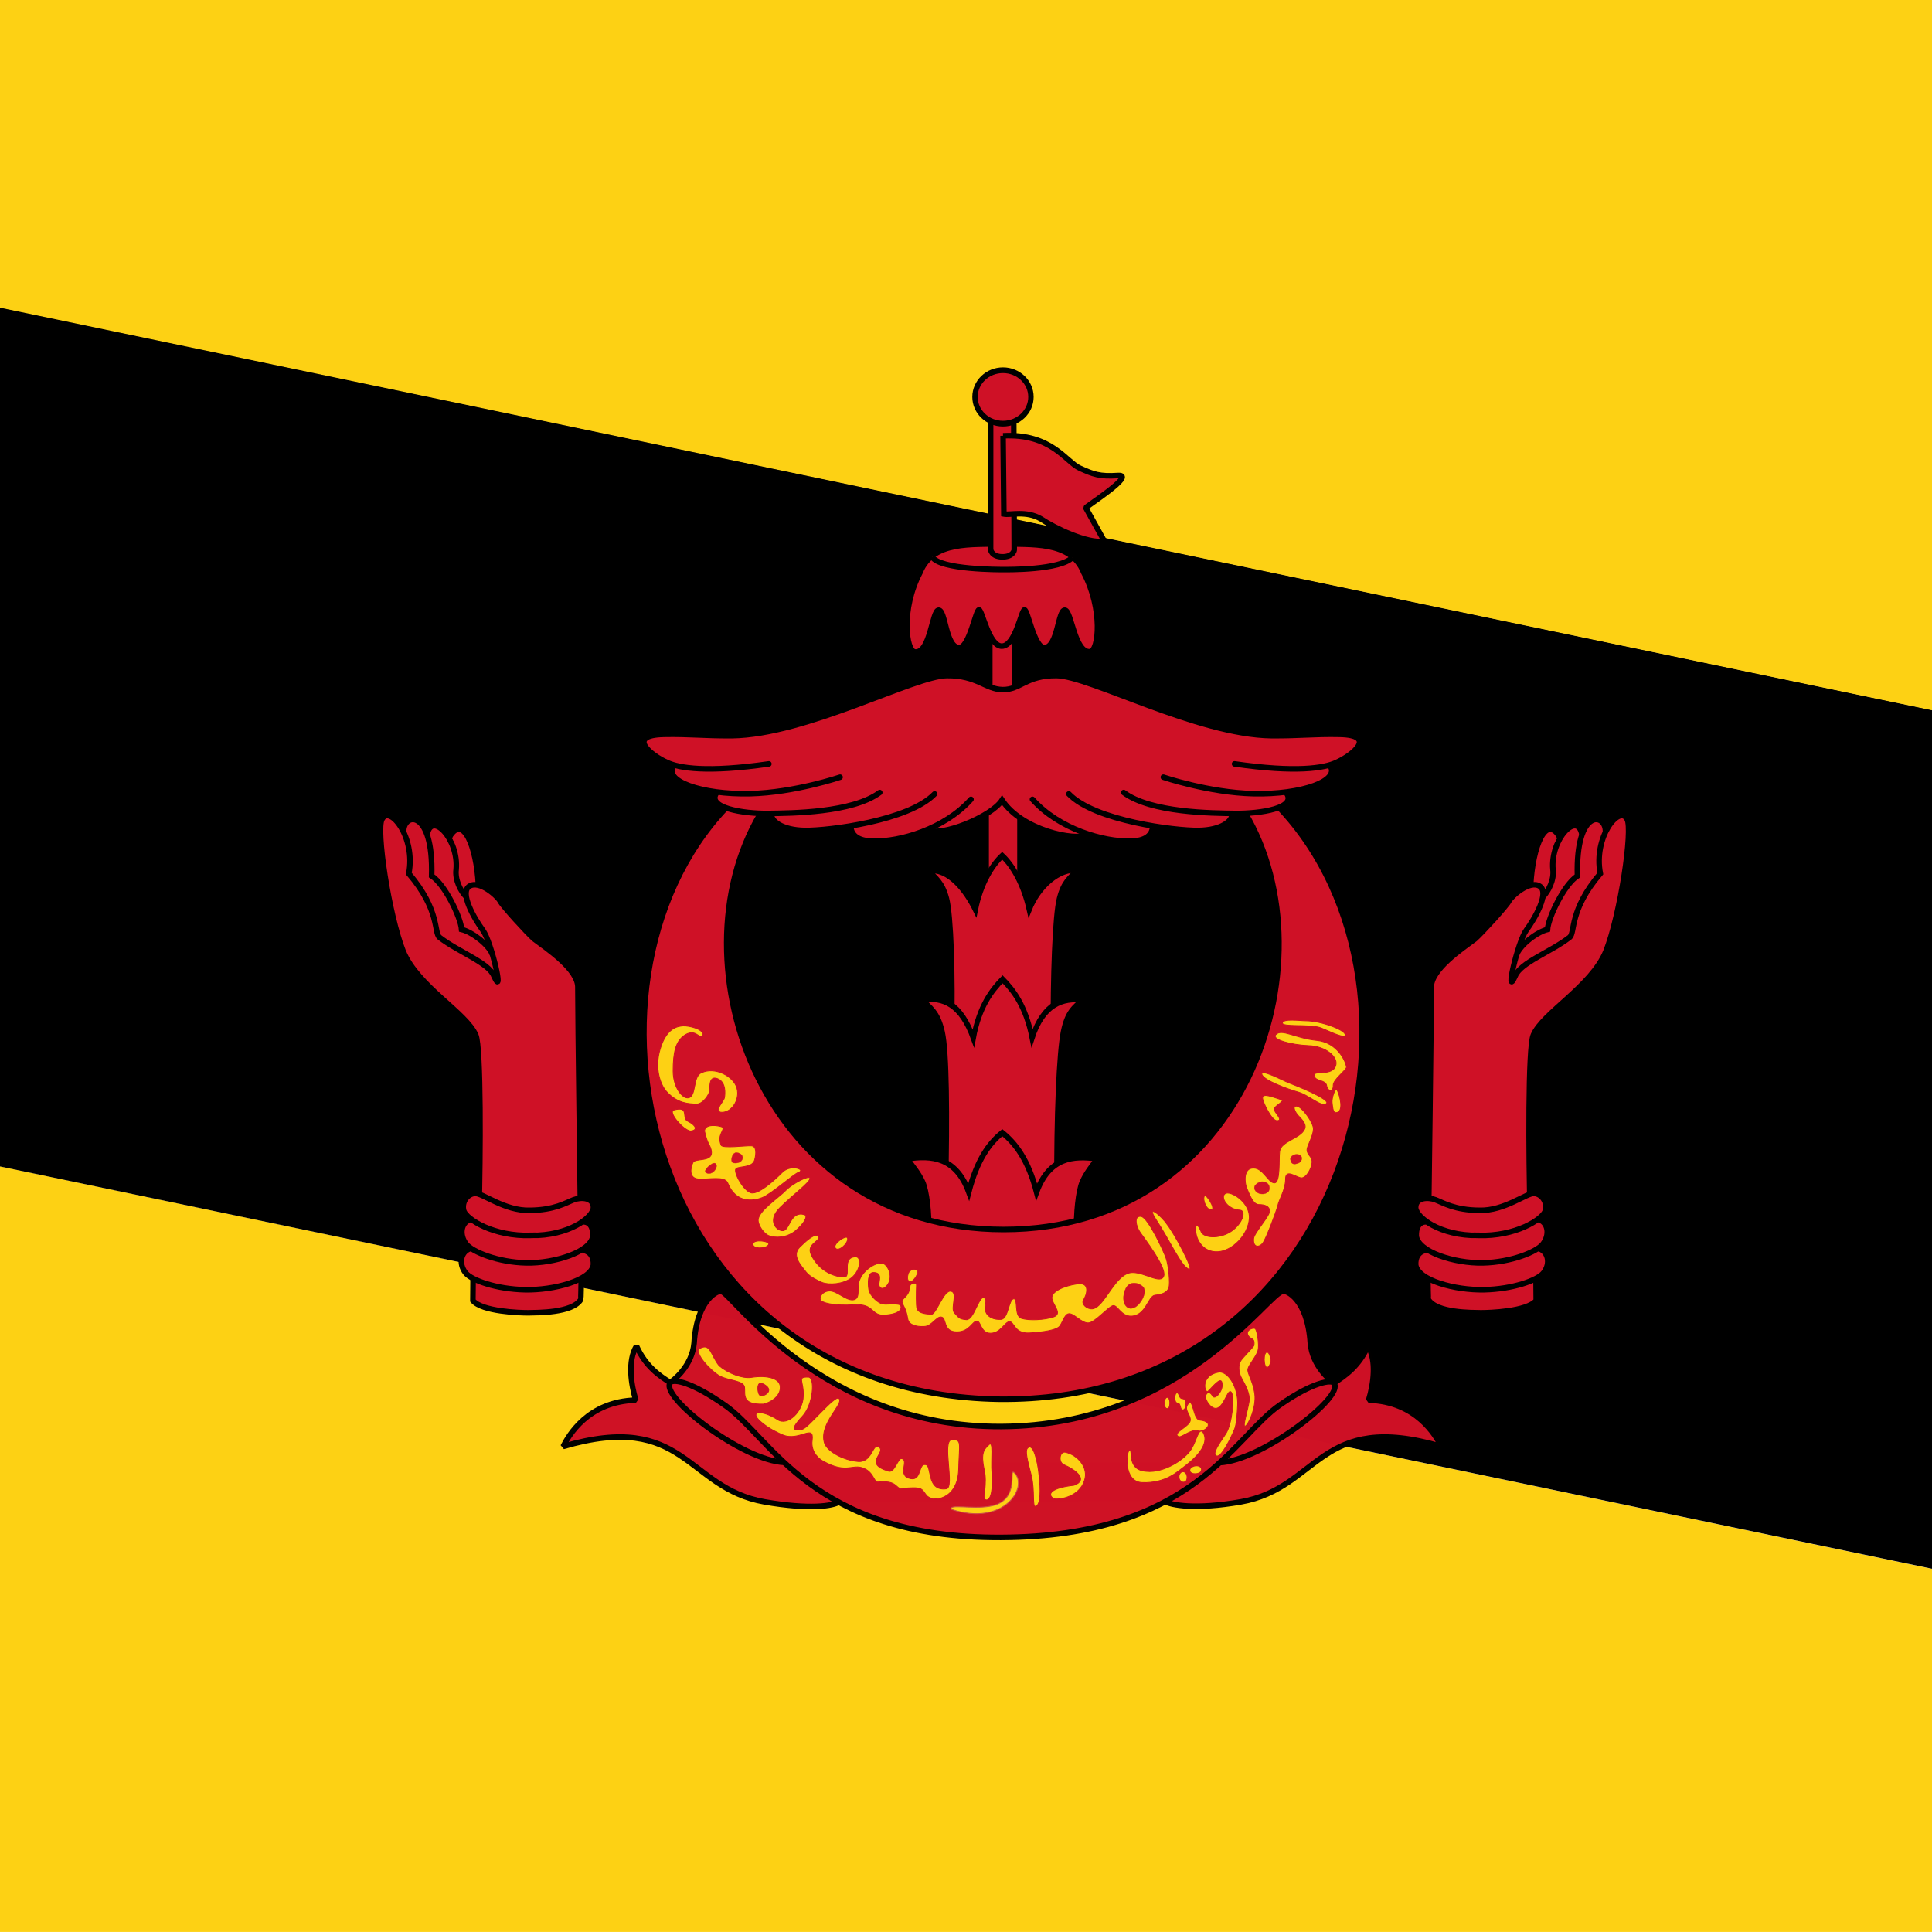 <?xml version="1.0" encoding="UTF-8" standalone="no"?>
<svg xmlns="http://www.w3.org/2000/svg" height="512" width="512">
  <defs>
    <clipPath id="a">
      <path fill="gray" d="M6 0h512v512H6z"/>
    </clipPath>
  </defs>
  <g fill-rule="evenodd" clip-path="url(#a)" transform="translate(-6)">
    <g stroke-width="1pt">
      <path d="M-214.886 35.35l.126 121.777L809.217 369.76v-120.9l-1024.1-213.51z" fill="FFF"/>
      <path d="M-214.76 263.084v248.9H809.217V476.44L-214.76 263.082zM809.217 248.893V-.01H-214.76V35.54L809.217 248.894z" fill="#fdd114"/>
      <path d="M-214.76 156.49v106.666L809.548 476.44l-.33-106.678L-214.76 156.49z"/>
    </g>
    <path transform="matrix(.94 0 0 .94 9.24 -369.098)" stroke="#000" stroke-width="1.562" fill="#cf1126" d="M274.57 617.61h9.54v25.46h-9.54z"/>
    <path d="M415.12 645.68c-.24-33.566 1.125-65.845 3.766-75.002s6.556-11.06 11.416-15.608c-11.512-1.043-24.218 8.647-30.06 21.408-3.707-14.398-10.64-24.156-16.74-29.056-6.098 4.9-13.29 14.808-16.567 29.183-6.01-10.712-16.555-22.588-29.028-21.254 4.434 4.62 8.48 6.333 11.178 15.286s4.044 41.016 3.075 74.6" transform="matrix(.428 0 0 .49 107.45 -41.457)" stroke="#000" stroke-width="3.207" fill="#cf1126"/>
    <path d="M414.44 641.96c-.24-33.565 1.37-62.22 3.677-71.327 2.31-9.106 5.993-10.806 11.258-14.746-11.512-1.043-22.48 1.756-28.902 17.355-3.592-14.5-10.64-21.623-16.74-26.523-6.098 4.9-13.29 12.273-16.567 26.648-7.053-15.474-16.903-18.94-29.376-17.606 5.186 4.316 9.262 5.927 11.8 14.855s2.86 37.315 1.89 70.9" transform="matrix(.467 0 0 .587 92.49 -61.408)" stroke="#000" stroke-width="2.804" fill="#cf1126"/>
    <path d="M417.5 590.83c-.312-7.812.76-18.303 2.535-22.357 1.776-4.055 4.254-7.016 6.754-10.453-10.723-1.546-21.626-.757-27.415 14.968-3.75-14.375-9.375-21.875-15.475-26.775-6.1 4.9-11.396 12.4-15.146 26.775-5.79-15.725-16.745-16.678-27.796-14.968 2.5 3.437 5.074 6.398 6.945 10.453 1.87 4.054 3.04 14.545 2.726 22.357" transform="matrix(.587 0 0 .587 46.27 -20.457)" stroke="#000" stroke-width="2.5" fill="#cf1126"/>
    <path d="M378.95 610.77v32.21h11.37v-32.21h-11.37z" transform="matrix(.587 0 0 .587 45.86 -193.858)" stroke="#000" stroke-width="2.5" fill="#cf1126"/>
    <path opacity=".99" stroke-linejoin="bevel" d="M457.89 1168.7c2.813 1.88 14.035 3.85 34.376.31 35.513-6.22 35.216-41.25 90.53-25-2.5-5-11.25-20.31-32.814-20.93 2.188-7.19 3.75-17.81-.312-24.38-4.167 9.27-10.618 13.58-15.296 16.61-1.44-.78-9.8-7.61-10.706-17.9-1.256-20.4-11.21-24-12.268-23.46-6.39-.18-44.87 60.65-127.27 61.05-81.19.39-121.82-60.51-126.41-61.05-1.057-.54-11.012 3.06-12.268 23.46-.906 10.29-9.363 16.82-10.784 17.73-4.658-2.9-11.05-7.17-15.218-16.44-4.062 6.57-2.5 17.19-.312 24.38-21.563.62-30.313 15.93-32.813 20.93 55.313-16.25 55.424 18.78 90.937 25 20.34 3.54 30.886 1.88 33.7.01" transform="matrix(.587 0 0 .587 45.86 -288.198)" stroke="#000" stroke-width="2.5" fill="#cf1126"/>
    <path opacity=".99" stroke-linejoin="bevel" d="M286.28 1151.2c-19.265-.77-56.848-30.07-51.514-36.1 1.693-1.71 9.973.05 24.308 10.08 21.275 14.5 39.53 60.22 124.88 59.87 86.98-.35 104.83-45.37 126.1-59.87 14.335-10.03 23.28-11.63 24.288-9.67 5.12 5.78-32.5 35.01-51.764 35.78" transform="matrix(.587 0 0 .587 45.86 -288.198)" stroke="#000" stroke-width="2.5" fill="#cf1126"/>
    <path d="M259.2 399.54c-76.11 80.185-35.168 264.36 123.02 267.02 159.04 1.782 205.43-184.26 126.41-267.37m-234.02 3.103c-40.49 68.178 1.604 187.64 109.88 187.64 109.17 0 149.18-120.33 109.08-188.05" transform="matrix(.587 0 0 .587 46.27 -20.457)" stroke="#000" stroke-width="2.5" fill="#cf1126"/>
    <path d="M288.36 384.862c3.25.722 6.215 4.078 5.02 7.527-1.325 4.11-6.22 5.11-8.07 4.81-1.99-1.194-.797-2.918 5.306-3.582 3.98-1.46.355-4.15-2.653-5.44-1.635-.7-1.13-3.655.397-3.316zM278.28 383.802c1.51-1.72 2.74 3.55 3.075 7.204.44 3.567.486 7.967-.952 8.185-.877.148-.14-4.095-1.047-7.988-1.183-4.507-1.693-6.644-1.076-7.4z" stroke="#cf1126" stroke-width=".22" fill="#fdd114"/>
    <path d="M274.81 390.302c3.794 3.677-2.633 14.328-16.694 9.685-.796-1.46 5.584-.016 10.08-.796 8.56-1.35 4.887-10.52 6.614-8.888z" stroke="#cb4f46" stroke-width=".22" fill="#fdd114"/>
    <path d="M267.93 383.002c1.512-1.72.63 3.723.946 7.38.308 3.434-.076 7.615-1.706 7.074-.883-.426.564-4.284-.342-7.91-.97-4.56-.045-5.39 1.102-6.544zM258.28 381.542c2.683-.017 1.964.736 1.773 7.903-.21 8.032-6.993 8.93-8.605 6.727-1.355-1.73-.858-2.25-6.92-1.67-1.356-.683-1.304-2.136-5.733-1.764-1.145.21-1.107-1.96-3.173-3.26-3.602-2.15-4.8 1.588-11.67-2.37-.428-.24-3.215-2.005-2.706-5.496.53-4.41-3.492.54-7.913-1.386-.855-.382-3.446-1.46-5.732-3.466-3.226-2.775.153-3.336 4.513-.507 2.692 1.707 6.646-2.22 6.753-6.152.24-4.16-1.83-5.253 1.38-5.15 1.788.053 1.363 7.27-1.677 10.463-4.07 4.397-1.324 3.55.13 3.328 1.514-.378 8.406-8.918 9.555-8.185 1.79 1.216-5.373 6.676-3.77 11.844.767 2.303 5.037 4.51 8.552 4.867 4.133.688 4.145-4.924 5.82-3.86 2.318 1.52-4.43 4.384 2.655 6.473 1.565.47 2.47-3.516 3.395-3.343 2.223.363-1.453 4.654 2.522 5.336 2.77.46 2.01-4.007 3.73-3.735 1.987-.127.12 7.147 5.632 6.405 2.323-.304-1.31-12.985 1.488-13z" stroke="#cf1126" stroke-width=".22" fill="#fdd114"/>
    <path d="M208.33 372.102c1.596-.34 4.33-1.823 4.445-4.217.228-2.62-3.42-3.533-7.75-2.85-2.28.343-6.153-1.14-8.433-3.077-2.28-2.85-2.28-6.04-5.014-4.672-2.05.91 2.85 6.154 5.242 7.408 2.394 1.254 6.27 1.14 6.496 2.963.228 1.824-.912 4.673 5.014 4.445zM305.31 384.332c-.88.426-1.594 8.39 3.38 8.562 6.246.223 9.387-2.945 10.952-4.07 2.6-1.976 7.283-5.924 5.115-9.328-1.085-1.236-1.684 2.274-2.935 4.328-1.702 3.012-7.53 6.586-11.992 6.1-5.467-.337-3.407-5.877-4.52-5.592z" stroke="#cf1126" stroke-width=".22" fill="#fdd114"/>
    <path d="M318.15 380.642c-1.27-.96 2.826-2.534 3.25-4.02.425-1.488-1.81-2.89-.567-4.518 1.303-2.145 1.374 4.043 3.03 4.22 4.586.48 1.312 3.44-.418 2.87-1.958-.585-4.528 2.17-5.295 1.448zM314.6 371.272c-.295 2.066.96 2.582 1.33 1.402.44-2.214-.814-3.247-1.33-1.402z" stroke="#cf1126" stroke-width=".22" fill="#fdd114"/>
    <path d="M317.92 369.132c-.738.058-.84 2.62.12 2.692 1.037.082.558 1.83 1.43 1.808 1.035-.027 1.114-2.934-.058-2.96-1.09-.028-.833-1.528-1.492-1.54zM326.22 368.642c-.877 1.11-2.542-4.277 3.06-5.048 2.663.235 4.934 4.62 4.7 8.85-.09 1.564-.157 5.09-1.018 6.814-.706 1.645-3.29 7.05-4.543 6.58-1.254-.47.327-2.734 2.427-5.875 1.698-2.572 2.35-9.712 1.488-10.965s-1.73 3.133-3.524 4.073c-1.493.784-3.053-1.48-3.288-2.577-.186-1.3.998-2.1 1.8-.555.64 1.16 2.607-1.143 2.56-2.79.053-2.66-1.712-.55-3.662 1.494zM338.29 356.622c-.705 1.02-3.132 3.29-3.602 4.23s-.55 2.584.234 4.15c.784 1.567 2.428 4.073 2.115 6.345-.314 2.27-1.88 6.97-1.018 6.58.86-.393 2.975-5.014 2.505-8.54-.47-3.523-2.115-5.48-1.802-6.656.313-1.173 2.27-3.366 2.663-4.854.392-1.49-.235-5.483-.783-5.796s-2.506.392-1.88 1.723c.627 1.332 1.958.548 1.567 2.82z" stroke="#cf1126" stroke-width=".22" fill="#fdd114"/>
    <path d="M341.51 358.442c-.88.8-.442 5.164.767 3.606 1.1-1.518-.063-4.32-.767-3.606z" stroke="#cf1126" stroke-width=".207" fill="#fdd114"/>
    <path d="M318.49 390.842c-.412 1.91 1.47 2.514 1.986 1.423.618-2.046-1.264-3.128-1.986-1.423z" stroke="#cf1126" stroke-width=".25" fill="#fdd114"/>
    <path d="M321.37 389.222c-.61 1.567 2.115 1.704 2.88.81.917-1.68-1.81-2.21-2.88-.81z" stroke="#cf1126" stroke-width=".276" fill="#fdd114"/>
    <path d="M207.99 366.632c-1.458-.652-1.367 2.28-.683 3.077.683.797 4.66-1.25.683-3.078z" stroke="#cf1126" stroke-width=".22" fill="#cf1126"/>
    <path d="M385.65 680.28c-24.945 4.993-42.073 19.615-34.043 24.588 4.917 3.278 28.013-5.728 32.886-13.373 8.86 13.523 32.9 18.624 38.706 15.592" transform="matrix(.587 0 0 .587 45.86 -193.858)" stroke="#000" stroke-linecap="round" stroke-width="2.5" fill="#cf1126"/>
    <path d="M196.367 201.005c2.432 3.758 15.03 12.82 24.09 13.484 9.063.662 29.617 4.86 33.595 3.093 3.978-1.768 15.25-9.505 18.123-8.178 2.874 1.326 19.67 10.61 25.86 10.388 6.187-.22 46.19-11.493 47.517-13.703 1.326-2.21-7.957-7.958-13.924-7.958-5.968 0-135.26 3.095-135.26 2.873z" fill="#cf1126"/>
    <path d="M316.2 703.33c.124 3.846 3.08 6.627 10.173 6.7 11.91.248 32.057-5.385 44.09-18.907" transform="matrix(.587 0 0 .587 45.86 -193.858)" stroke="#000" stroke-linecap="round" stroke-width="2.5" fill="#cf1126"/>
    <path d="M280.47 697.62c-.62 3.226 4.715 7.444 15.136 7.568s46.772-4.342 58.434-16.5" transform="matrix(.587 0 0 .587 45.86 -193.858)" stroke="#000" stroke-linecap="round" stroke-width="2.5" fill="#cf1126"/>
    <path d="M255.86 687.85c-5.583 7.195 12.204 9.774 22.873 9.65 10.67-.125 38.206-.267 50.54-9.447" transform="matrix(.587 0 0 .587 45.86 -193.858)" stroke="#000" stroke-linecap="round" stroke-width="2.5" fill="#cf1126"/>
    <path d="M236.37 675.78c-5.335 7.072 12.59 13.283 34.426 12.787 20.098-.496 40.57-7.444 40.57-7.444M452.48 703.33c-.124 3.846-3.08 6.627-10.173 6.7-11.91.248-32.057-5.385-44.09-18.907" transform="matrix(.587 0 0 .587 45.86 -193.858)" stroke="#000" stroke-linecap="round" stroke-width="2.5" fill="#cf1126"/>
    <path d="M488.21 697.62c.62 3.226-4.715 7.444-15.136 7.568s-46.772-4.342-58.434-16.5" transform="matrix(.587 0 0 .587 45.86 -193.858)" stroke="#000" stroke-linecap="round" stroke-width="2.5" fill="#cf1126"/>
    <path d="M512.66 688c5.583 7.196-12.048 9.618-22.717 9.493-10.67-.124-38.206-.266-50.54-9.446" transform="matrix(.587 0 0 .587 45.86 -193.858)" stroke="#000" stroke-linecap="round" stroke-width="2.5" fill="#cf1126"/>
    <path d="M532.37 675.66c5.335 7.072-12.65 13.404-34.486 12.908-20.098-.496-40.57-7.444-40.57-7.444" transform="matrix(.587 0 0 .587 45.86 -193.858)" stroke="#000" stroke-linecap="round" stroke-width="2.5" fill="#cf1126"/>
    <path d="M279.21 675.12c-27.735 4.005-40.51 1.964-46.045-.682-6.915-3.043-18.757-12.31-1.265-12.646 11.59-.226 17.43.66 30.607.59 33.705-.422 82.36-27.036 97.11-27.145 13.7-.1 17.336 6.233 25.147 6.362 7.998.092 10.587-6.464 24.288-6.363 14.75.11 63.405 26.723 97.11 27.145 13.176.07 19.017-.816 30.607-.59 17.49.337 5.65 9.603-1.266 12.646-5.535 2.646-18.31 4.687-46.045.682" transform="matrix(.587 0 0 .587 45.86 -193.858)" stroke="#000" stroke-linecap="round" stroke-width="2.5" fill="#cf1126"/>
    <path d="M383.55 280.29c-13.048.655-31.007-1.574-36.774 12.977-8.783 16.647-6.306 35.518-2.36 35.916 7.065.78 7.737-18.847 10.75-18.876 3.148-.036 3.145 17.04 9.306 16.91 4.588-.13 7.472-17.172 8.914-17.04s4.457 16.384 10.26 16.384c6.197 0 8.818-16.253 10.26-16.384s4.326 16.91 8.914 17.04c6.16.132 6.158-16.945 9.307-16.91 3.012.03 4.34 19.525 11.404 18.746 3.947-.398 5.9-19.138-2.883-35.785-5.767-14.55-24.12-12.322-37.097-12.977z" transform="matrix(.587 0 0 .587 46.27 -20.457)" stroke="#000" stroke-width="2.5" fill="#cf1126"/>
    <path d="M352.22 286.25c3.504 5.887 30.835 5.747 32.377 5.747s25.37.28 30.975-5.466M378.62 224.86v58.032s.314 3.24 5.124 3.345 5.54-2.718 5.54-3.137l-.208-58.345" transform="matrix(.587 0 0 .587 46.27 -20.457)" stroke="#000" stroke-width="2.5" fill="#cf1126"/>
    <path d="M384.25 231.59c21.864-1.12 28.383 11.774 34.55 14.577s8.97 3.924 17.38 3.363c8.41-.56-14.577 14.017-14.577 14.577l8.41 15.137c-7.85 1.12-22.713-6.125-28.592-10.09-6.65-3.928-14.015-1.683-16.818-2.244l-.352-35.32z" transform="matrix(.587 0 0 .587 46.27 -20.457)" stroke="#000" stroke-width="2.5" fill="#cf1126"/>
    <path d="M313.4 264.67c0 4.333-3.893 7.85-8.69 7.85-4.796 0-8.69-3.517-8.69-7.85 0-4.332 3.894-7.848 8.69-7.848 4.797 0 8.69 3.516 8.69 7.848z" transform="matrix(.853 0 0 .902 11.88 -133.538)" stroke="#000" stroke-width="1.674" fill="#cf1126"/>
    <g stroke="#cf1126" stroke-width=".375" fill="#fdd114">
      <path d="M249.32 508.25c-1.666 2.33-3.103-3.8-8.827.5-3.228 2.758-4.52 6.986-4.498 15.82.02 7.492 4.33 12.493 6.83 11.993 3.83-.5 1.83-9.66 5.995-11.325 5.996-2.832 14.49 1.498 15.99 6.994s-2.833 11.492-7.496 10.826c-2.665-1 1.5-4.83 1.832-6.495.333-1.665.832-7.162-3.165-8.66-3.996-1.5-3.33 3.997-3.496 5.496-.166 1.498-2.998 6.16-6.162 5.994-3.164-.166-8.193-.15-13.158-5.495-2.632-2.744-5.83-10.16-2.997-19.488 2.83-9.326 7.66-10.16 10.326-10.326 2.664-.166 9.493 1.5 8.827 4.164zM242.49 547.06c-2.78-1.485 1.045-6.896-6.162-4.996-2.9.808 4.33 9.16 7.494 9.494 3.498-.334 2.523-2.604-1.332-4.498zM250.15 551.56c1.498 6.828 2.917 6.25 3.164 9.66.124 4.355-7.33 2.497-8.328 4.495-1 2-2.33 7.162 2.498 7.495 4.83.333 11.762-1.523 13.157 1.832 3.762 9.443 11.783 8.074 15.523 6.605 4.23-1.693 14.185-10.664 16.455-11.435 3.38-1.238-3.164-3.664-6.994-.333-1 1-9.327 9.493-13.657 9.66-3.163.35-8.063-7.667-7.828-10.493.332-2 7.62-.35 8.66-4.497.775-2.963.832-6.163-1.5-6.33-2.33-.166-13.323 1.333-13.656-.332-2-4.83 2-6.828.5-8.16-1.666-.667-7.828-1.666-7.994 1.832zM287.18 578.04c-3.524 3.69-12.8 9.6-12.8 13.774 0 2.366 2.588 6.075 4.73 6.957 3.195 1.26 8.097.945 11.826-1.947 4.217-3.426 6.114-6.9 4.314-7.513-6.378-1.823-6.54 6.968-9.6 7.235-2.926.243-7.375-4.453-1.53-10.297 5.842-5.843 13.913-11.687 13.634-13.357-.278-1.668-8.045 2.6-10.574 5.15z" transform="matrix(.587 0 0 .587 45.86 -24.03)"/>
      <path d="M259.35 585.69c-.26 2.35 5.983 2.365 7.096.278.834-1.53-6.818-2.643-7.096-.278z" transform="matrix(.587 0 0 .587 53.296 -14.145)"/>
      <path d="M273.84 583.06c-3.524 3.69.417 7.887 3.11 11.326 1.49 1.837 4.914 3.627 7.055 4.51 3.196 1.258 9.566.82 13.295-2.07 4.217-3.427 4.55-9.444 1.99-9.472-6.62-.074-2.012 8.804-5.074 9.07-2.925.244-11.126-1.605-15.115-10.052-2.278-4.98 4.203-5.93 3.233-8.094-.988-2.324-5.964 2.233-8.493 4.782z" transform="matrix(.587 0 0 .587 57.137 -11.69)"/>
      <path d="M259.35 585.69c-.26 2.35 5.983 2.365 7.096.278.834-1.53-6.818-2.643-7.096-.278z" transform="matrix(.438 -.39 .39 .438 -114.63 175.37)"/>
      <path d="M319.56 621.31c-.19 2.708.612 6.364-2.57 6.487-3.182.122-7.22-4.162-10.403-4.04-3.182.123-4.53 2.57-4.162 3.918.367 1.346 5.875 2.937 15.3 2.325s7.342 5.14 13.95 4.65c6.61-.49 7.59-2.692 7.1-4.16-.49-1.47-6.12-.49-8.2-.857-2.08-.368-5.752-3.672-6.242-6.487-.49-2.815-.49-7.667 1.958-7.71 4.53-.08 2.438 4.115 2.61 5.587.154 1.303 1.635 2.654 3.633.287 2.653-3.14 1.224-8.078-1.346-9.79s-11.148 3.2-11.627 9.79zM342.93 621.8c-.482 4.853-3.955 5.206-3.55 6.976.503 2.034 1.76 2.672 2.57 7.71.46 2.484 3.55 3.537 7.467 3.305 3.2-.087 5.39-4.423 7.465-4.283 2.935.157.49 6.8 7.344 6.732 5.507-.053 6.854-4.775 8.812-4.897 1.958-.123 1.713 5.507 6.242 5.507 4.528 0 6.486-5.14 8.567-5.262 2.203.122 2.203 5.507 8.934 5.14 6.733-.368 11.75-1.346 13.342-2.692 1.59-1.347 2.325-5.753 4.528-5.998 2.203-.244 5.63 4.16 8.69 4.16s9.423-7.708 11.38-7.83c1.96-.123 3.55 4.772 7.957 4.772 6.854-.122 7.655-9.033 10.847-9.454 5.754-.56 5.98-2.907 6.287-3.52.613-1.713-.043-9.748-1.35-13.417-.635-1.937-7.95-18.282-11.254-18.65-3.305-.366-2.326 4.407-.368 7.222 1.96 2.815 11.994 15.91 10.648 19.704-1.346 3.795-8.445-1.59-14.075-1.59-7.832 0-12.59 15.835-18.113 16.4-2.425.26-5.017-2.08-4.16-3.795 1.59-2.446 3.426-8.32-2.693-7.464-6.12.856-12.36 3.67-11.382 6.976.98 3.304 4.65 6.61.612 7.955s-11.015 1.714-14.442.612c-3.427-1.102-1.347-8.813-3.427-8.813-2.325 0-2.447 9.057-5.752 9.302-3.304.243-6.242-1.103-6.976-3.673-.735-2.57 1.224-5.752-.98-6.12-2.202-.367-4.406 10.16-7.71 9.914s-3.427-.978-5.385-3.06c-1.958-2.08 1.713-9.178-1.59-9.79-3.306-.612-6.61 10.526-8.813 10.404-2.205-.123-5.51-.245-6.488-2.448-.49-1.102-.353-7.993-.243-10.787-.062-1.323-3.183-.742-2.94.75zM454.18 591.81c6.03 9.13 11.463 21.48 14.81 22.152 2.227.327-6.978-16.52-10.037-20.316-2.57-3.916-9.96-9.795-4.773-1.836z" transform="matrix(.587 0 0 .587 45.86 -24.03)"/>
      <path d="M342.16 613.74c-1.144 2.287-.735 4.493 1.225 4.166s4.492-4.166 3.84-4.9-3.513-1.39-5.065.734z" transform="matrix(.462 0 0 .57 88.745 -12.577)"/>
      <path d="M471.9 595.86c-.02 4.95 3.485 10.55 10.01 10.198 6.524-.352 13.678-7.568 14.207-14.974s-8.612-12.843-10.904-11.256c-2.293 1.587.86 7.11 6.716 7.45 2.507.153 1.688 5.057-3.117 8.937-5.035 3.98-12.49 3.904-14.312 1.158-1.41-3.88-2.693-3.907-2.6-1.513z" transform="matrix(.587 0 0 .587 45.86 -24.03)"/>
      <path d="M475.83 580.86c-.954 1.96 1.035 6.48 3.192 6.28 2.187-.213-2.492-7.578-3.192-6.28zM494.98 577.35c1.27 2.937 2.78 7.414 5.457 7.414 2.678 0 4.84.72 4.84 2.986s-6.98 9.806-7.208 12.357c-.39 4.348 2.78 4.12 4.324 1.75 1.544-2.368 5.72-13.507 6.59-16.58.378-2.427 3.38-6.99 3.5-11.74-.19-5.353 4.737-1.027 7.106-.82 2.17.094 4.53-3.914 4.84-6.797.31-2.884-2.266-3.398-2.266-5.972 0-1.442 2.754-6.076 2.883-9.165.307-2.732-5.354-10.606-7.722-10.503-1.957.103-.31 2.986.824 4.222 1.13 1.236 4.014 3.81 2.985 6.075-1.854 4.428-10.916 5.56-11.327 10.298-.412 3.398.41 14.107-2.37 14.107s-5.055-6.69-9.37-6.694c-4.837-.13-4.09 6.825-3.088 9.062zM502.09 536.68c.133 1.907 4.12 10.194 6.487 10.194 3.398 0-1.545-3.912-1.236-5.354s5.178-3.614 3.193-4.12c-3.55-1.086-8.62-3.24-8.443-.72zM501.78 525.97c.72 2.677 11.738 6.693 16.475 8.032s10.503 7.002 12.666 5.148c2.163-1.853-14.518-8.443-16.99-9.37s-12.665-6.487-12.15-3.81zM535.04 543.27c4.12.102 1.853-8.033.823-9.99-1.03-1.956-2.574 3.708-2.368 5.356.206 1.647.31 4.53 1.545 4.634zM511.05 502.8c-.035 1.843 11.38.535 16.682 1.956 2.288.64 10.09 4.84 11.532 3.81 1.648-2.163-10.606-6.796-17.608-6.796-2.267.034-10.566-1.143-10.606 1.03zM508.06 508.05c-2.043 2.187 6.884 4.633 14.828 4.942 7.913.31 13.04 5.063 12.357 8.547-1.133 5.87-11.018 2.058-9.782 5.25.72 2.472 5.067 1.565 5.56 4.223.34 2.678 3.13 3.15 2.982-.152-.016-2.626 6.13-6.953 5.977-8.188-.31-2.47-4.016-11.12-13.49-12.048-9.473-.926-15.824-5.49-18.432-2.574z" transform="matrix(.587 0 0 .587 45.86 -24.03)"/>
    </g>
    <path d="M195.54 308.292c-.746-.43-3.405 1.96-2.45 2.492 1.81 1.025 3.584-1.858 2.45-2.492zM201.25 305.452c-1.29-.16-1.915 2.58-.835 2.743 2.744.38 3.285-2.447.835-2.743zM340.43 313.142c-.61-.003-2.54.847-1.874 2.178.665 1.33 2.574 1.362 3.447.605.778-.737.602-2.77-1.573-2.783zM347.99 307.332c.195 1.463 1.265 1.226 2.116.907.968-.424 1.25-1.704.303-2.178-.99-.494-2.62.226-2.42 1.27zM304.29 341.542c-1.303 2.878-.18 5.693 1.897 5.15s4.157-4.518 2.62-5.783-3.652-1.28-4.517.632z" stroke="#cf1126" stroke-width=".073" fill="#cf1126"/>
    <g fill="#cf1126">
      <path d="M128.946 222.138c-4.85-.44-15.868-2.645-16.31-.44-.44 2.204 5.95 27.99 9.257 31.297 3.306 3.306 18.733 10.36 20.276 9.477 1.54-.88-3.087-16.97-4.85-19.836-1.763-2.865-7.052-13.224-6.61-13.665.44-.44-1.985-6.832-1.764-6.832z"/>
      <path d="M124.24 411.54c2.012-10.563 14.294 2.08 13.078 15.84-.6 4.67 2.012 9.813 4.527 12.328" transform="matrix(.587 0 0 .587 46.276 -20.455)" stroke="#000" stroke-width="2.5"/>
      <path d="M134.8 412.04l-.46.614c6.16-10.424 12.115 4.416 13.035 21.518M113.62 410.41c-.356-8.536 13.51-10.988 12.65 19.87 6.046 3.912 13.16 18.85 13.516 24.186 4.537 1.067 12.093 6.646 13.933 11.27" transform="matrix(.587 0 0 .587 46.276 -20.455)" stroke="#000" stroke-width="2.5"/>
      <path d="M147.62 581.4c.648-23.495 1.018-73.806-1.442-79.264-4.326-10.103-26.09-21.818-32.722-37.702-6.64-16.804-12.3-55.134-9.604-59.754 3.53-6.66 15.295 8.18 12.094 24.542 14.228 16.717 11.237 26.675 13.87 28.81 8.775 6.757 22.172 11.382 24.542 17.428 4.877 10.817-1.066-15.295-4.98-20.63-3.91-5.335-10.67-17.072-6.045-19.917 4.623-2.846 12.804 4.624 13.87 6.758s12.094 14.228 15.295 17.073c5.69 4.268 20.064 13.81 19.778 21.988-.015 13.223 1.16 100.21 1.16 100.21M144.97 612.37s-.09 9.457-.09 9.635c4.105 4.996 21.235 5.552 25.07 5.53 3.75-.11 19.87.18 23.616-5.976.09-.18.232-8.034.232-10.193" transform="matrix(.587 0 0 .587 46.276 -20.455)" stroke="#000" stroke-width="2.5"/>
      <path d="M144.2 585.22c-4.745 1.055-5.985 6.852-2.637 11.073 2.715 3.424 13.973 7.38 26.89 7.646 12.918.26 30.055-4.22 30.845-11.338.264-7.118-6.42-6.684-5.63-6.42" transform="matrix(.587 0 0 .587 46.276 -12.714)" stroke="#000" stroke-width="2.5"/>
      <path d="M144.2 585.31c-4.745 1.055-5.632 7.03-2.284 11.25 2.715 3.425 14.147 8.173 27.065 8.437 12.918.263 29.264-5.01 30.054-12.127.264-7.118-4.652-6.505-5.01-6.327" transform="matrix(.587 0 0 .587 46.276 -20.455)" stroke="#000" stroke-width="2.5"/>
      <path d="M171.09 592.6c17.135.264 28.208-8.172 28.208-12.653 0-4.482-5.536-4.746-8.964-3.428-3.427 1.317-8.7 4.664-19.77 4.744-11.335.345-21.355-7.908-24.782-7.645-3.427.263-6.112 3.98-5.01 7.908 1.358 3.897 13.446 11.6 30.318 11.072z" transform="matrix(.587 0 0 .587 46.276 -20.455)" stroke="#000" stroke-width="2.5"/>
    </g>
    <g fill="#cf1126">
      <path d="M415.483 222.138c4.85-.44 15.868-2.645 16.31-.44.44 2.203-5.952 27.99-9.258 31.297-3.305 3.306-18.732 10.36-20.275 9.477-1.542-.88 3.086-16.97 4.85-19.836 1.762-2.865 7.05-13.224 6.61-13.665-.44-.44 1.984-6.832 1.763-6.832z"/>
      <path d="M124.24 411.54c2.012-10.563 14.294 2.08 13.078 15.84-.6 4.67 2.012 9.813 4.527 12.328" transform="matrix(-.587 0 0 .587 498.157 -20.455)" stroke="#000" stroke-width="2.5"/>
      <path d="M134.8 412.04l-.46.614c6.16-10.424 12.115 4.416 13.035 21.518M113.62 410.41c-.356-8.536 13.51-10.988 12.65 19.87 6.046 3.912 13.16 18.85 13.516 24.186 4.537 1.067 12.093 6.646 13.933 11.27" transform="matrix(-.587 0 0 .587 498.157 -20.455)" stroke="#000" stroke-width="2.5"/>
      <path d="M147.62 581.4c.648-23.495 1.018-73.806-1.442-79.264-4.326-10.103-26.09-21.818-32.722-37.702-6.64-16.804-12.3-55.134-9.604-59.754 3.53-6.66 15.295 8.18 12.094 24.542 14.228 16.717 11.237 26.675 13.87 28.81 8.775 6.757 22.172 11.382 24.542 17.428 4.877 10.817-1.066-15.295-4.98-20.63-3.91-5.335-10.67-17.072-6.045-19.917 4.623-2.846 12.804 4.624 13.87 6.758s12.094 14.228 15.295 17.073c5.69 4.268 20.064 13.81 19.778 21.988-.015 13.223 1.16 100.21 1.16 100.21M144.97 612.37s-.09 9.457-.09 9.635c4.105 4.996 21.235 5.552 25.07 5.53 3.75-.11 19.87.18 23.616-5.976.09-.18.232-8.034.232-10.193" transform="matrix(-.587 0 0 .587 498.157 -20.455)" stroke="#000" stroke-width="2.5"/>
      <path d="M144.2 585.22c-4.745 1.055-5.985 6.852-2.637 11.073 2.715 3.424 13.973 7.38 26.89 7.646 12.918.26 30.055-4.22 30.845-11.338.264-7.118-6.42-6.684-5.63-6.42" transform="matrix(-.587 0 0 .587 498.157 -12.714)" stroke="#000" stroke-width="2.5"/>
      <path d="M144.2 585.31c-4.745 1.055-5.632 7.03-2.284 11.25 2.715 3.425 14.147 8.173 27.065 8.437 12.918.263 29.264-5.01 30.054-12.127.264-7.118-4.652-6.505-5.01-6.327" transform="matrix(-.587 0 0 .587 498.157 -20.455)" stroke="#000" stroke-width="2.5"/>
      <path d="M171.09 592.6c17.135.264 28.208-8.172 28.208-12.653 0-4.482-5.536-4.746-8.964-3.428-3.427 1.317-8.7 4.664-19.77 4.744-11.335.345-21.355-7.908-24.782-7.645-3.427.263-6.112 3.98-5.01 7.908 1.358 3.897 13.446 11.6 30.318 11.072z" transform="matrix(-.587 0 0 .587 498.157 -20.455)" stroke="#000" stroke-width="2.5"/>
    </g>
  </g>
</svg>
